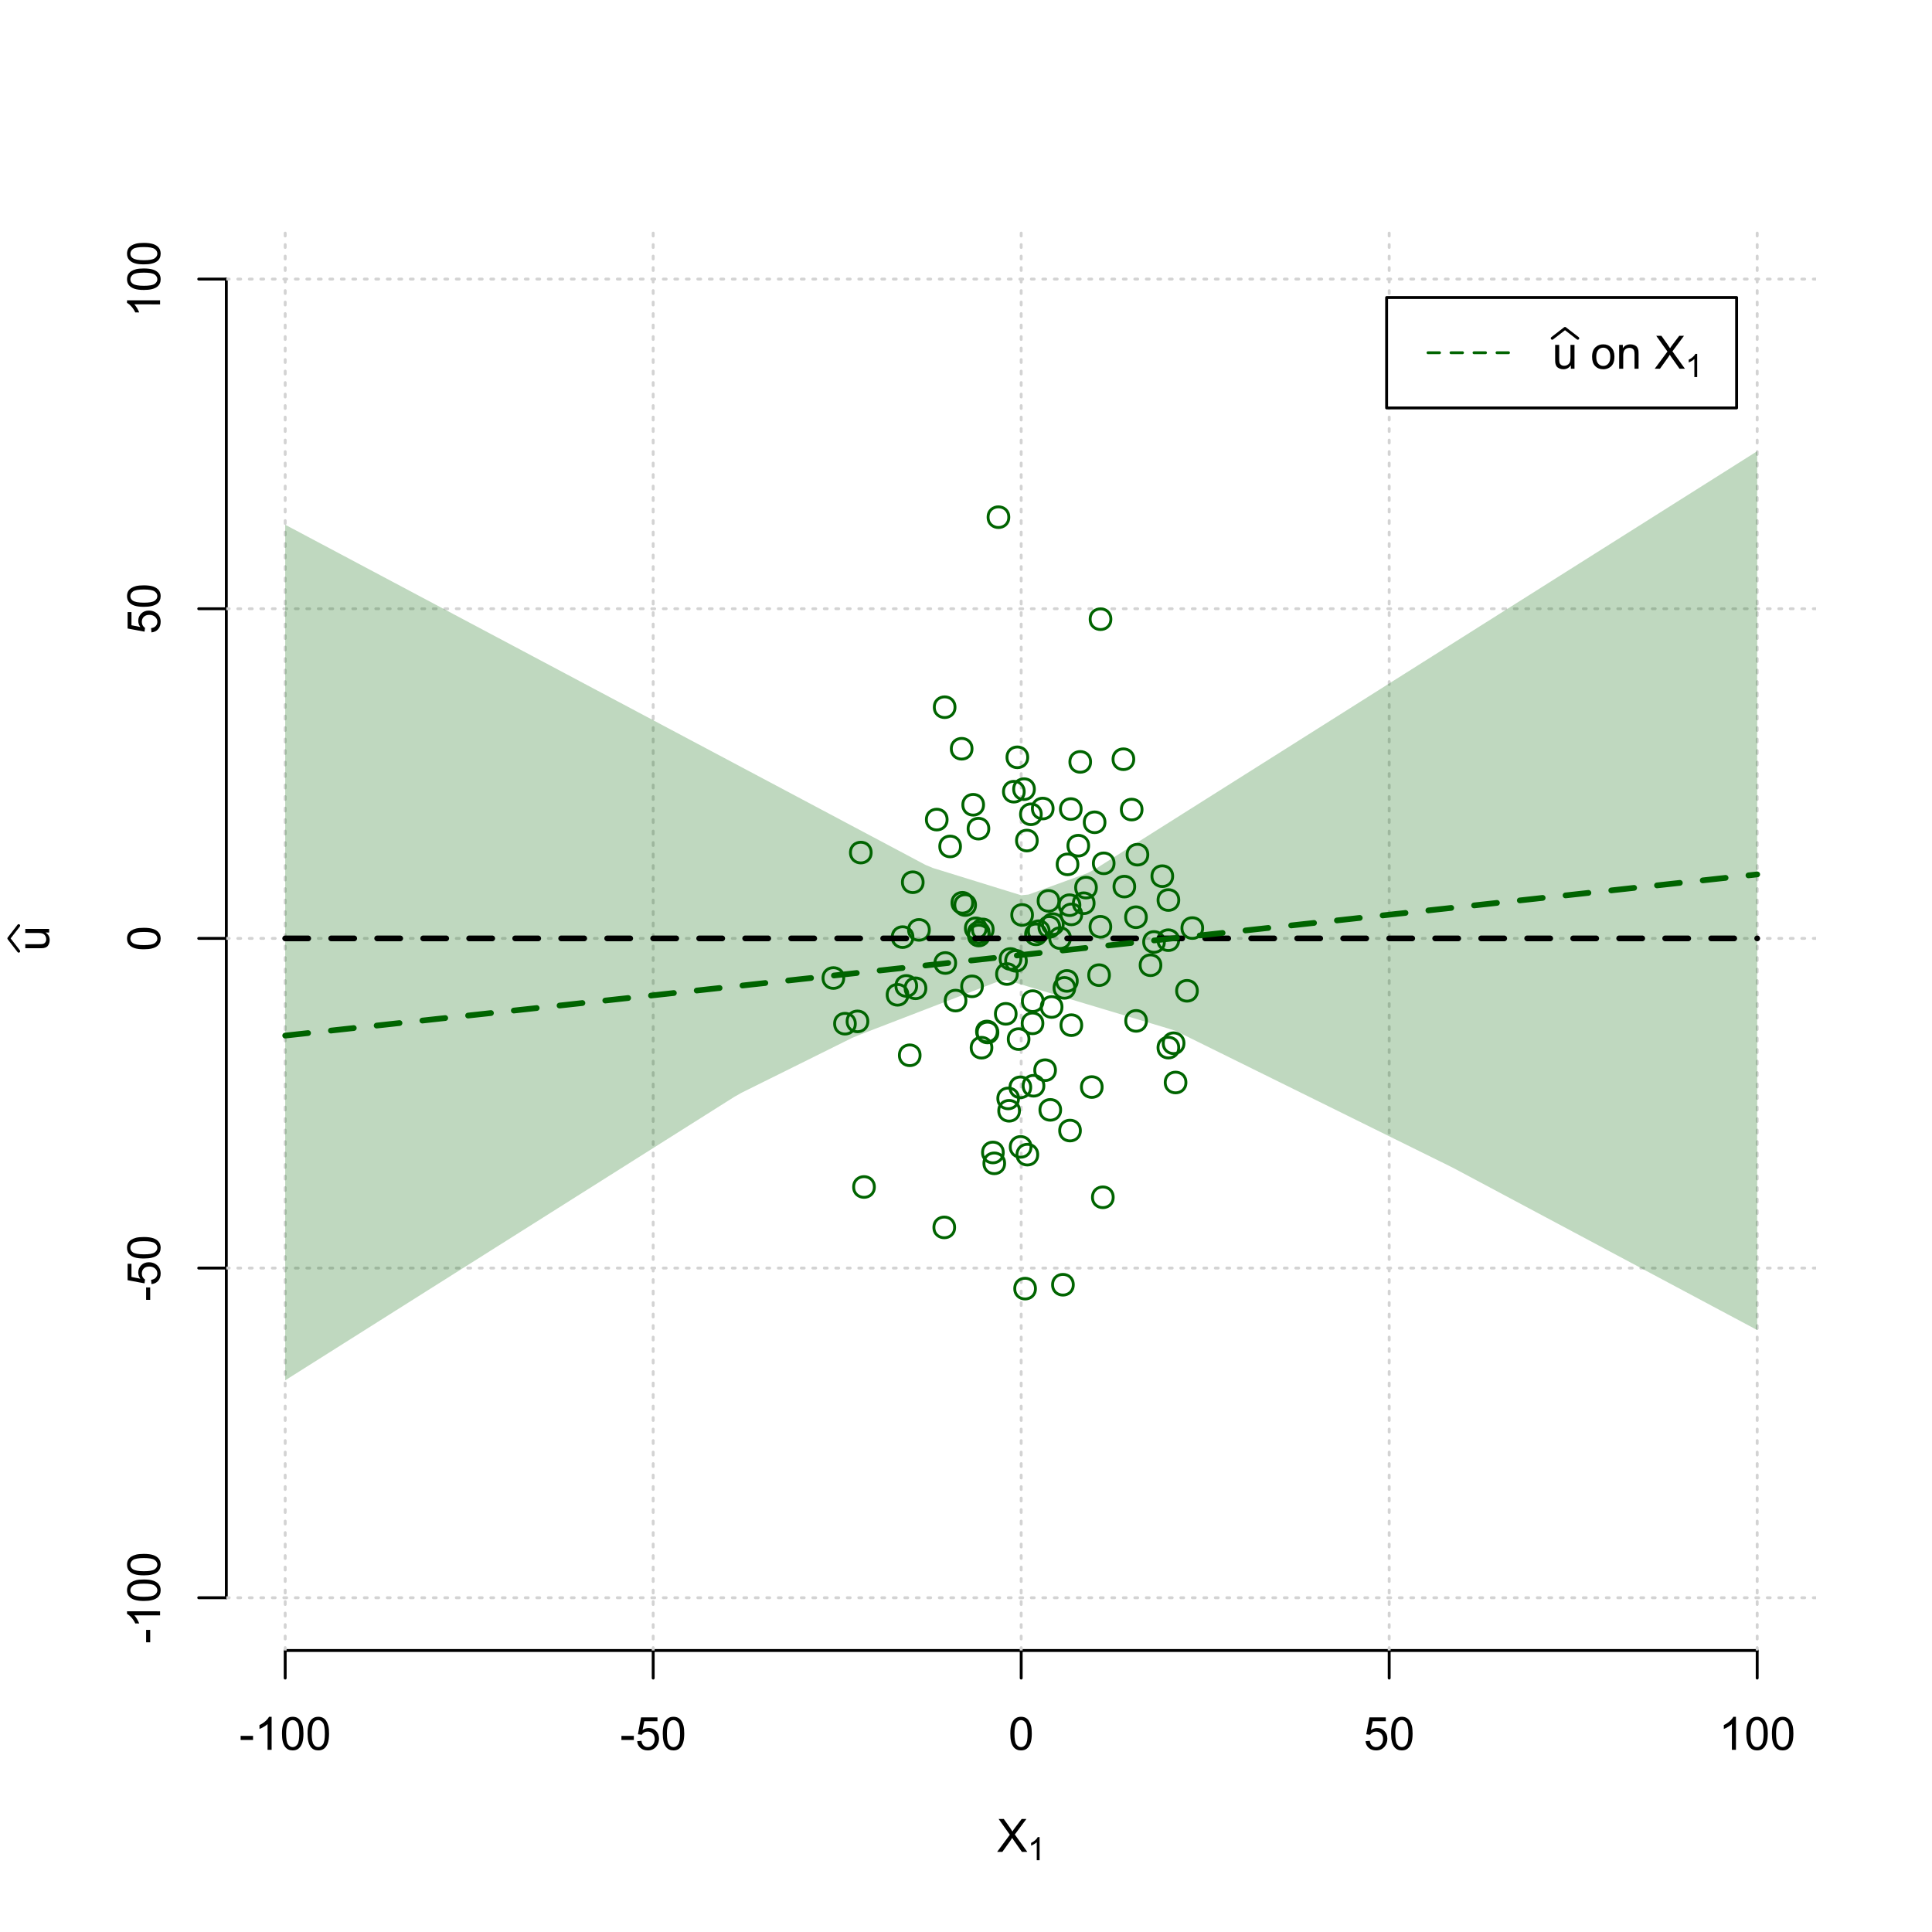<?xml version="1.0" encoding="UTF-8"?>
<svg xmlns="http://www.w3.org/2000/svg" xmlns:xlink="http://www.w3.org/1999/xlink" width="504pt" height="504pt" viewBox="0 0 504 504" version="1.1">
<defs>
<g>
<symbol overflow="visible" id="glyph0-0">
<path style="stroke:none;" d="M 1.5 0 L 1.5 -7.5 L 7.5 -7.5 L 7.5 0 Z M 1.688 -0.188 L 7.312 -0.188 L 7.312 -7.312 L 1.688 -7.312 Z M 1.688 -0.188 "/>
</symbol>
<symbol overflow="visible" id="glyph0-1">
<path style="stroke:none;" d="M 0.055 0 L 3.375 -4.477 L 0.445 -8.59 L 1.797 -8.59 L 3.359 -6.387 C 3.68 -5.93 3.91 -5.578 4.047 -5.332 C 4.238 -5.645 4.465 -5.969 4.727 -6.312 L 6.457 -8.59 L 7.695 -8.59 L 4.676 -4.539 L 7.93 0 L 6.523 0 L 4.359 -3.062 C 4.238 -3.238 4.113 -3.43 3.984 -3.641 C 3.789 -3.324 3.652 -3.109 3.574 -2.992 L 1.418 0 Z M 0.055 0 "/>
</symbol>
<symbol overflow="visible" id="glyph0-2">
<path style="stroke:none;" d="M 0.383 -2.578 L 0.383 -3.641 L 3.621 -3.641 L 3.621 -2.578 Z M 0.383 -2.578 "/>
</symbol>
<symbol overflow="visible" id="glyph0-3">
<path style="stroke:none;" d="M 4.469 0 L 3.414 0 L 3.414 -6.719 C 3.16 -6.477 2.828 -6.234 2.414 -5.996 C 2 -5.75 1.629 -5.57 1.305 -5.449 L 1.305 -6.469 C 1.895 -6.742 2.41 -7.078 2.852 -7.477 C 3.293 -7.871 3.605 -8.254 3.789 -8.625 L 4.469 -8.625 Z M 4.469 0 "/>
</symbol>
<symbol overflow="visible" id="glyph0-4">
<path style="stroke:none;" d="M 0.5 -4.234 C 0.496 -5.246 0.602 -6.062 0.812 -6.688 C 1.02 -7.305 1.328 -7.785 1.742 -8.121 C 2.148 -8.457 2.668 -8.625 3.297 -8.625 C 3.758 -8.625 4.164 -8.531 4.512 -8.348 C 4.855 -8.16 5.141 -7.891 5.371 -7.543 C 5.594 -7.191 5.773 -6.766 5.906 -6.266 C 6.035 -5.762 6.098 -5.086 6.102 -4.234 C 6.098 -3.227 5.996 -2.414 5.789 -1.797 C 5.578 -1.176 5.266 -0.695 4.859 -0.359 C 4.445 -0.02 3.926 0.145 3.297 0.148 C 2.465 0.145 1.816 -0.148 1.348 -0.742 C 0.781 -1.457 0.496 -2.621 0.5 -4.234 Z M 1.582 -4.234 C 1.582 -2.824 1.746 -1.887 2.074 -1.418 C 2.402 -0.949 2.809 -0.715 3.297 -0.719 C 3.777 -0.715 4.184 -0.949 4.52 -1.422 C 4.848 -1.887 5.016 -2.824 5.016 -4.234 C 5.016 -5.648 4.848 -6.59 4.52 -7.055 C 4.184 -7.516 3.773 -7.746 3.289 -7.75 C 2.801 -7.746 2.414 -7.543 2.125 -7.137 C 1.762 -6.613 1.582 -5.645 1.582 -4.234 Z M 1.582 -4.234 "/>
</symbol>
<symbol overflow="visible" id="glyph0-5">
<path style="stroke:none;" d="M 0.5 -2.25 L 1.605 -2.344 C 1.684 -1.805 1.871 -1.398 2.176 -1.125 C 2.473 -0.852 2.836 -0.715 3.258 -0.719 C 3.766 -0.715 4.195 -0.906 4.547 -1.293 C 4.898 -1.672 5.074 -2.18 5.074 -2.82 C 5.074 -3.414 4.902 -3.891 4.566 -4.242 C 4.227 -4.59 3.785 -4.762 3.242 -4.766 C 2.898 -4.762 2.594 -4.684 2.32 -4.531 C 2.047 -4.375 1.832 -4.176 1.676 -3.93 L 0.688 -4.062 L 1.516 -8.473 L 5.789 -8.473 L 5.789 -7.465 L 2.359 -7.465 L 1.898 -5.156 C 2.414 -5.516 2.953 -5.695 3.523 -5.695 C 4.27 -5.695 4.902 -5.434 5.422 -4.914 C 5.934 -4.395 6.191 -3.727 6.195 -2.914 C 6.191 -2.133 5.965 -1.461 5.516 -0.898 C 4.961 -0.199 4.211 0.145 3.258 0.148 C 2.477 0.145 1.836 -0.07 1.344 -0.508 C 0.844 -0.941 0.562 -1.523 0.5 -2.25 Z M 0.5 -2.25 "/>
</symbol>
<symbol overflow="visible" id="glyph0-6">
<path style="stroke:none;" d="M 4.867 0 L 4.867 -0.914 C 4.379 -0.211 3.723 0.141 2.895 0.141 C 2.527 0.141 2.184 0.07 1.867 -0.07 C 1.547 -0.211 1.309 -0.387 1.156 -0.602 C 1 -0.812 0.895 -1.074 0.832 -1.383 C 0.785 -1.59 0.762 -1.918 0.766 -2.367 L 0.766 -6.223 L 1.82 -6.223 L 1.82 -2.773 C 1.816 -2.219 1.84 -1.848 1.887 -1.656 C 1.949 -1.379 2.09 -1.16 2.309 -1.004 C 2.523 -0.84 2.789 -0.762 3.105 -0.766 C 3.418 -0.762 3.715 -0.844 3.996 -1.008 C 4.273 -1.172 4.469 -1.391 4.586 -1.672 C 4.699 -1.949 4.758 -2.355 4.758 -2.891 L 4.758 -6.223 L 5.812 -6.223 L 5.812 0 Z M 4.867 0 "/>
</symbol>
<symbol overflow="visible" id="glyph0-7">
<path style="stroke:none;" d=""/>
</symbol>
<symbol overflow="visible" id="glyph0-8">
<path style="stroke:none;" d="M 0.398 -3.109 C 0.398 -4.262 0.719 -5.117 1.359 -5.672 C 1.895 -6.133 2.547 -6.363 3.316 -6.363 C 4.172 -6.363 4.871 -6.082 5.414 -5.52 C 5.953 -4.957 6.223 -4.184 6.227 -3.199 C 6.223 -2.398 6.102 -1.766 5.867 -1.309 C 5.625 -0.848 5.277 -0.492 4.82 -0.238 C 4.359 0.016 3.859 0.141 3.316 0.141 C 2.441 0.141 1.734 -0.137 1.203 -0.695 C 0.664 -1.254 0.398 -2.059 0.398 -3.109 Z M 1.484 -3.109 C 1.48 -2.309 1.656 -1.711 2.004 -1.32 C 2.348 -0.922 2.785 -0.727 3.316 -0.727 C 3.84 -0.727 4.273 -0.926 4.621 -1.324 C 4.969 -1.723 5.145 -2.328 5.145 -3.148 C 5.145 -3.914 4.969 -4.496 4.617 -4.895 C 4.266 -5.289 3.832 -5.488 3.316 -5.492 C 2.785 -5.488 2.348 -5.293 2.004 -4.898 C 1.656 -4.5 1.48 -3.902 1.484 -3.109 Z M 1.484 -3.109 "/>
</symbol>
<symbol overflow="visible" id="glyph0-9">
<path style="stroke:none;" d="M 0.789 0 L 0.789 -6.223 L 1.742 -6.223 L 1.742 -5.336 C 2.195 -6.02 2.855 -6.363 3.719 -6.363 C 4.09 -6.363 4.434 -6.293 4.754 -6.16 C 5.066 -6.023 5.305 -5.848 5.461 -5.633 C 5.617 -5.41 5.727 -5.152 5.789 -4.852 C 5.828 -4.656 5.848 -4.312 5.848 -3.828 L 5.848 0 L 4.793 0 L 4.793 -3.785 C 4.793 -4.215 4.75 -4.535 4.668 -4.75 C 4.586 -4.961 4.441 -5.129 4.234 -5.258 C 4.023 -5.383 3.777 -5.449 3.5 -5.449 C 3.047 -5.449 2.66 -5.305 2.332 -5.02 C 2.004 -4.734 1.84 -4.195 1.844 -3.398 L 1.844 0 Z M 0.789 0 "/>
</symbol>
<symbol overflow="visible" id="glyph1-0">
<path style="stroke:none;" d="M 1.051 0 L 1.051 -5.25 L 5.25 -5.25 L 5.25 0 Z M 1.18 -0.133 L 5.117 -0.133 L 5.117 -5.117 L 1.18 -5.117 Z M 1.18 -0.133 "/>
</symbol>
<symbol overflow="visible" id="glyph1-1">
<path style="stroke:none;" d="M 3.129 0 L 2.391 0 L 2.391 -4.703 C 2.211 -4.531 1.977 -4.363 1.691 -4.195 C 1.398 -4.023 1.141 -3.895 0.914 -3.812 L 0.914 -4.527 C 1.328 -4.719 1.688 -4.953 1.996 -5.234 C 2.305 -5.508 2.523 -5.777 2.652 -6.039 L 3.129 -6.039 Z M 3.129 0 "/>
</symbol>
<symbol overflow="visible" id="glyph2-0">
<path style="stroke:none;" d="M 0 -1.5 L -7.5 -1.5 L -7.5 -7.5 L 0 -7.5 Z M -0.188 -1.688 L -0.188 -7.312 L -7.312 -7.312 L -7.312 -1.688 Z M -0.188 -1.688 "/>
</symbol>
<symbol overflow="visible" id="glyph2-1">
<path style="stroke:none;" d="M 0 -4.867 L -0.914 -4.867 C -0.211 -4.379 0.141 -3.723 0.141 -2.895 C 0.141 -2.527 0.07 -2.184 -0.07 -1.867 C -0.211 -1.547 -0.387 -1.309 -0.598 -1.156 C -0.809 -1 -1.07 -0.895 -1.383 -0.832 C -1.59 -0.789 -1.918 -0.766 -2.367 -0.77 L -6.223 -0.77 L -6.223 -1.824 L -2.773 -1.824 C -2.219 -1.82 -1.848 -1.844 -1.656 -1.887 C -1.379 -1.949 -1.16 -2.09 -1.004 -2.309 C -0.84 -2.523 -0.762 -2.789 -0.766 -3.105 C -0.762 -3.418 -0.844 -3.715 -1.008 -3.996 C -1.172 -4.273 -1.391 -4.469 -1.672 -4.586 C -1.945 -4.699 -2.352 -4.758 -2.887 -4.758 L -6.223 -4.758 L -6.223 -5.812 L 0 -5.812 Z M 0 -4.867 "/>
</symbol>
<symbol overflow="visible" id="glyph2-2">
<path style="stroke:none;" d="M -2.578 -0.383 L -3.641 -0.383 L -3.641 -3.621 L -2.578 -3.621 Z M -2.578 -0.383 "/>
</symbol>
<symbol overflow="visible" id="glyph2-3">
<path style="stroke:none;" d="M 0 -4.469 L 0 -3.414 L -6.719 -3.418 C -6.477 -3.16 -6.234 -2.828 -5.996 -2.418 C -5.75 -2.004 -5.57 -1.633 -5.449 -1.309 L -6.469 -1.309 C -6.742 -1.895 -7.078 -2.41 -7.477 -2.852 C -7.871 -3.293 -8.254 -3.605 -8.625 -3.793 L -8.625 -4.473 Z M 0 -4.469 "/>
</symbol>
<symbol overflow="visible" id="glyph2-4">
<path style="stroke:none;" d="M -4.234 -0.5 C -5.246 -0.496 -6.062 -0.602 -6.688 -0.812 C -7.305 -1.02 -7.785 -1.328 -8.121 -1.742 C -8.457 -2.152 -8.625 -2.672 -8.625 -3.301 C -8.625 -3.758 -8.531 -4.164 -8.348 -4.512 C -8.16 -4.859 -7.891 -5.145 -7.543 -5.371 C -7.191 -5.594 -6.766 -5.773 -6.266 -5.906 C -5.762 -6.035 -5.086 -6.098 -4.234 -6.102 C -3.223 -6.098 -2.41 -5.996 -1.793 -5.789 C -1.176 -5.578 -0.695 -5.266 -0.359 -4.859 C -0.02 -4.445 0.145 -3.926 0.148 -3.297 C 0.145 -2.465 -0.148 -1.816 -0.742 -1.348 C -1.457 -0.781 -2.621 -0.496 -4.234 -0.5 Z M -4.234 -1.582 C -2.824 -1.582 -1.887 -1.746 -1.418 -2.074 C -0.949 -2.402 -0.715 -2.809 -0.719 -3.297 C -0.715 -3.777 -0.949 -4.184 -1.422 -4.52 C -1.887 -4.848 -2.824 -5.016 -4.234 -5.016 C -5.648 -5.016 -6.59 -4.848 -7.055 -4.52 C -7.516 -4.188 -7.746 -3.777 -7.75 -3.289 C -7.746 -2.801 -7.543 -2.414 -7.137 -2.129 C -6.613 -1.762 -5.645 -1.582 -4.234 -1.582 Z M -4.234 -1.582 "/>
</symbol>
<symbol overflow="visible" id="glyph2-5">
<path style="stroke:none;" d="M -2.25 -0.5 L -2.344 -1.605 C -1.805 -1.684 -1.398 -1.871 -1.125 -2.176 C -0.852 -2.473 -0.715 -2.836 -0.719 -3.258 C -0.715 -3.766 -0.906 -4.195 -1.293 -4.547 C -1.672 -4.898 -2.18 -5.074 -2.816 -5.074 C -3.414 -5.074 -3.891 -4.902 -4.242 -4.566 C -4.59 -4.227 -4.762 -3.785 -4.766 -3.242 C -4.762 -2.898 -4.684 -2.594 -4.531 -2.32 C -4.375 -2.047 -4.176 -1.832 -3.93 -1.676 L -4.062 -0.688 L -8.473 -1.52 L -8.473 -5.789 L -7.465 -5.789 L -7.465 -2.363 L -5.156 -1.898 C -5.516 -2.414 -5.695 -2.953 -5.695 -3.523 C -5.695 -4.27 -5.434 -4.902 -4.914 -5.422 C -4.395 -5.934 -3.727 -6.191 -2.91 -6.195 C -2.133 -6.191 -1.461 -5.965 -0.895 -5.516 C -0.199 -4.961 0.145 -4.211 0.148 -3.258 C 0.145 -2.477 -0.07 -1.836 -0.508 -1.344 C -0.941 -0.848 -1.523 -0.566 -2.25 -0.5 Z M -2.25 -0.5 "/>
</symbol>
</g>
<clipPath id="clip1">
  <path d="M 74 59.039 L 75 59.039 L 75 430.559 L 74 430.559 Z M 74 59.039 "/>
</clipPath>
<clipPath id="clip2">
  <path d="M 170 59.039 L 171 59.039 L 171 430.559 L 170 430.559 Z M 170 59.039 "/>
</clipPath>
<clipPath id="clip3">
  <path d="M 266 59.039 L 267 59.039 L 267 430.559 L 266 430.559 Z M 266 59.039 "/>
</clipPath>
<clipPath id="clip4">
  <path d="M 362 59.039 L 363 59.039 L 363 430.559 L 362 430.559 Z M 362 59.039 "/>
</clipPath>
<clipPath id="clip5">
  <path d="M 458 59.039 L 459 59.039 L 459 430.559 L 458 430.559 Z M 458 59.039 "/>
</clipPath>
<clipPath id="clip6">
  <path d="M 59.039 416 L 473.758 416 L 473.758 418 L 59.039 418 Z M 59.039 416 "/>
</clipPath>
<clipPath id="clip7">
  <path d="M 59.039 330 L 473.758 330 L 473.758 332 L 59.039 332 Z M 59.039 330 "/>
</clipPath>
<clipPath id="clip8">
  <path d="M 59.039 244 L 473.758 244 L 473.758 246 L 59.039 246 Z M 59.039 244 "/>
</clipPath>
<clipPath id="clip9">
  <path d="M 59.039 158 L 473.758 158 L 473.758 160 L 59.039 160 Z M 59.039 158 "/>
</clipPath>
<clipPath id="clip10">
  <path d="M 59.039 72 L 473.758 72 L 473.758 74 L 59.039 74 Z M 59.039 72 "/>
</clipPath>
</defs>
<g id="surface3546">
<rect x="0" y="0" width="504" height="504" style="fill:rgb(100%,100%,100%);fill-opacity:1;stroke:none;"/>
<g style="fill:rgb(0%,0%,0%);fill-opacity:1;">
  <use xlink:href="#glyph0-1" x="260.062" y="483.102"/>
</g>
<g style="fill:rgb(0%,0%,0%);fill-opacity:1;">
  <use xlink:href="#glyph1-1" x="268.066" y="485.281"/>
</g>
<g style="fill:rgb(0%,0%,0%);fill-opacity:1;">
  <use xlink:href="#glyph2-1" x="12.82" y="248.137"/>
</g>
<path style="fill:none;stroke-width:0.75;stroke-linecap:round;stroke-linejoin:round;stroke:rgb(0%,0%,0%);stroke-opacity:1;stroke-miterlimit:10;" d="M 4.879 248.137 L 2.301 244.801 L 4.879 241.465 "/>
<path style="fill:none;stroke-width:0.75;stroke-linecap:round;stroke-linejoin:round;stroke:rgb(0%,0%,0%);stroke-opacity:1;stroke-miterlimit:10;" d="M 74.398 430.559 L 458.398 430.559 "/>
<path style="fill:none;stroke-width:0.75;stroke-linecap:round;stroke-linejoin:round;stroke:rgb(0%,0%,0%);stroke-opacity:1;stroke-miterlimit:10;" d="M 74.398 430.559 L 74.398 437.762 "/>
<path style="fill:none;stroke-width:0.75;stroke-linecap:round;stroke-linejoin:round;stroke:rgb(0%,0%,0%);stroke-opacity:1;stroke-miterlimit:10;" d="M 170.398 430.559 L 170.398 437.762 "/>
<path style="fill:none;stroke-width:0.75;stroke-linecap:round;stroke-linejoin:round;stroke:rgb(0%,0%,0%);stroke-opacity:1;stroke-miterlimit:10;" d="M 266.398 430.559 L 266.398 437.762 "/>
<path style="fill:none;stroke-width:0.75;stroke-linecap:round;stroke-linejoin:round;stroke:rgb(0%,0%,0%);stroke-opacity:1;stroke-miterlimit:10;" d="M 362.398 430.559 L 362.398 437.762 "/>
<path style="fill:none;stroke-width:0.75;stroke-linecap:round;stroke-linejoin:round;stroke:rgb(0%,0%,0%);stroke-opacity:1;stroke-miterlimit:10;" d="M 458.398 430.559 L 458.398 437.762 "/>
<g style="fill:rgb(0%,0%,0%);fill-opacity:1;">
  <use xlink:href="#glyph0-2" x="62.391" y="456.48"/>
  <use xlink:href="#glyph0-3" x="66.387" y="456.48"/>
  <use xlink:href="#glyph0-4" x="73.061" y="456.48"/>
  <use xlink:href="#glyph0-4" x="79.734" y="456.48"/>
</g>
<g style="fill:rgb(0%,0%,0%);fill-opacity:1;">
  <use xlink:href="#glyph0-2" x="161.727" y="456.48"/>
  <use xlink:href="#glyph0-5" x="165.723" y="456.48"/>
  <use xlink:href="#glyph0-4" x="172.396" y="456.48"/>
</g>
<g style="fill:rgb(0%,0%,0%);fill-opacity:1;">
  <use xlink:href="#glyph0-4" x="263.062" y="456.48"/>
</g>
<g style="fill:rgb(0%,0%,0%);fill-opacity:1;">
  <use xlink:href="#glyph0-5" x="355.727" y="456.48"/>
  <use xlink:href="#glyph0-4" x="362.4" y="456.48"/>
</g>
<g style="fill:rgb(0%,0%,0%);fill-opacity:1;">
  <use xlink:href="#glyph0-3" x="448.387" y="456.48"/>
  <use xlink:href="#glyph0-4" x="455.061" y="456.48"/>
  <use xlink:href="#glyph0-4" x="461.734" y="456.48"/>
</g>
<path style="fill:none;stroke-width:0.75;stroke-linecap:round;stroke-linejoin:round;stroke:rgb(0%,0%,0%);stroke-opacity:1;stroke-miterlimit:10;" d="M 59.039 416.801 L 59.039 72.801 "/>
<path style="fill:none;stroke-width:0.75;stroke-linecap:round;stroke-linejoin:round;stroke:rgb(0%,0%,0%);stroke-opacity:1;stroke-miterlimit:10;" d="M 59.039 416.801 L 51.84 416.801 "/>
<path style="fill:none;stroke-width:0.75;stroke-linecap:round;stroke-linejoin:round;stroke:rgb(0%,0%,0%);stroke-opacity:1;stroke-miterlimit:10;" d="M 59.039 330.801 L 51.84 330.801 "/>
<path style="fill:none;stroke-width:0.75;stroke-linecap:round;stroke-linejoin:round;stroke:rgb(0%,0%,0%);stroke-opacity:1;stroke-miterlimit:10;" d="M 59.039 244.801 L 51.84 244.801 "/>
<path style="fill:none;stroke-width:0.75;stroke-linecap:round;stroke-linejoin:round;stroke:rgb(0%,0%,0%);stroke-opacity:1;stroke-miterlimit:10;" d="M 59.039 158.801 L 51.84 158.801 "/>
<path style="fill:none;stroke-width:0.75;stroke-linecap:round;stroke-linejoin:round;stroke:rgb(0%,0%,0%);stroke-opacity:1;stroke-miterlimit:10;" d="M 59.039 72.801 L 51.84 72.801 "/>
<g style="fill:rgb(0%,0%,0%);fill-opacity:1;">
  <use xlink:href="#glyph2-2" x="41.762" y="428.809"/>
  <use xlink:href="#glyph2-3" x="41.762" y="424.812"/>
  <use xlink:href="#glyph2-4" x="41.762" y="418.139"/>
  <use xlink:href="#glyph2-4" x="41.762" y="411.465"/>
</g>
<g style="fill:rgb(0%,0%,0%);fill-opacity:1;">
  <use xlink:href="#glyph2-2" x="41.762" y="339.473"/>
  <use xlink:href="#glyph2-5" x="41.762" y="335.477"/>
  <use xlink:href="#glyph2-4" x="41.762" y="328.803"/>
</g>
<g style="fill:rgb(0%,0%,0%);fill-opacity:1;">
  <use xlink:href="#glyph2-4" x="41.762" y="248.137"/>
</g>
<g style="fill:rgb(0%,0%,0%);fill-opacity:1;">
  <use xlink:href="#glyph2-5" x="41.762" y="165.473"/>
  <use xlink:href="#glyph2-4" x="41.762" y="158.799"/>
</g>
<g style="fill:rgb(0%,0%,0%);fill-opacity:1;">
  <use xlink:href="#glyph2-3" x="41.762" y="82.812"/>
  <use xlink:href="#glyph2-4" x="41.762" y="76.139"/>
  <use xlink:href="#glyph2-4" x="41.762" y="69.465"/>
</g>
<g clip-path="url(#clip1)" clip-rule="nonzero">
<path style="fill:none;stroke-width:0.75;stroke-linecap:round;stroke-linejoin:round;stroke:rgb(82.745%,82.745%,82.745%);stroke-opacity:1;stroke-dasharray:0.75,2.25;stroke-miterlimit:10;" d="M 74.398 430.559 L 74.398 59.039 "/>
</g>
<g clip-path="url(#clip2)" clip-rule="nonzero">
<path style="fill:none;stroke-width:0.75;stroke-linecap:round;stroke-linejoin:round;stroke:rgb(82.745%,82.745%,82.745%);stroke-opacity:1;stroke-dasharray:0.75,2.25;stroke-miterlimit:10;" d="M 170.398 430.559 L 170.398 59.039 "/>
</g>
<g clip-path="url(#clip3)" clip-rule="nonzero">
<path style="fill:none;stroke-width:0.75;stroke-linecap:round;stroke-linejoin:round;stroke:rgb(82.745%,82.745%,82.745%);stroke-opacity:1;stroke-dasharray:0.75,2.25;stroke-miterlimit:10;" d="M 266.398 430.559 L 266.398 59.039 "/>
</g>
<g clip-path="url(#clip4)" clip-rule="nonzero">
<path style="fill:none;stroke-width:0.75;stroke-linecap:round;stroke-linejoin:round;stroke:rgb(82.745%,82.745%,82.745%);stroke-opacity:1;stroke-dasharray:0.75,2.25;stroke-miterlimit:10;" d="M 362.398 430.559 L 362.398 59.039 "/>
</g>
<g clip-path="url(#clip5)" clip-rule="nonzero">
<path style="fill:none;stroke-width:0.75;stroke-linecap:round;stroke-linejoin:round;stroke:rgb(82.745%,82.745%,82.745%);stroke-opacity:1;stroke-dasharray:0.75,2.25;stroke-miterlimit:10;" d="M 458.398 430.559 L 458.398 59.039 "/>
</g>
<g clip-path="url(#clip6)" clip-rule="nonzero">
<path style="fill:none;stroke-width:0.75;stroke-linecap:round;stroke-linejoin:round;stroke:rgb(82.745%,82.745%,82.745%);stroke-opacity:1;stroke-dasharray:0.75,2.25;stroke-miterlimit:10;" d="M 59.039 416.801 L 473.762 416.801 "/>
</g>
<g clip-path="url(#clip7)" clip-rule="nonzero">
<path style="fill:none;stroke-width:0.75;stroke-linecap:round;stroke-linejoin:round;stroke:rgb(82.745%,82.745%,82.745%);stroke-opacity:1;stroke-dasharray:0.75,2.25;stroke-miterlimit:10;" d="M 59.039 330.801 L 473.762 330.801 "/>
</g>
<g clip-path="url(#clip8)" clip-rule="nonzero">
<path style="fill:none;stroke-width:0.75;stroke-linecap:round;stroke-linejoin:round;stroke:rgb(82.745%,82.745%,82.745%);stroke-opacity:1;stroke-dasharray:0.75,2.25;stroke-miterlimit:10;" d="M 59.039 244.801 L 473.762 244.801 "/>
</g>
<g clip-path="url(#clip9)" clip-rule="nonzero">
<path style="fill:none;stroke-width:0.75;stroke-linecap:round;stroke-linejoin:round;stroke:rgb(82.745%,82.745%,82.745%);stroke-opacity:1;stroke-dasharray:0.75,2.25;stroke-miterlimit:10;" d="M 59.039 158.801 L 473.762 158.801 "/>
</g>
<g clip-path="url(#clip10)" clip-rule="nonzero">
<path style="fill:none;stroke-width:0.75;stroke-linecap:round;stroke-linejoin:round;stroke:rgb(82.745%,82.745%,82.745%);stroke-opacity:1;stroke-dasharray:0.75,2.25;stroke-miterlimit:10;" d="M 59.039 72.801 L 473.762 72.801 "/>
</g>
<path style=" stroke:none;fill-rule:nonzero;fill:rgb(0%,39.216%,0%);fill-opacity:0.251;" d="M 74.398 72.801 L 74.398 136.883 L 76.32 137.902 L 78.238 138.922 L 80.16 139.945 L 82.078 140.965 L 85.922 143.004 L 87.84 144.023 L 89.762 145.043 L 91.68 146.062 L 93.602 147.086 L 95.52 148.105 L 97.441 149.125 L 99.359 150.145 L 101.281 151.164 L 103.199 152.184 L 105.121 153.203 L 107.039 154.223 L 108.961 155.246 L 110.879 156.266 L 112.801 157.285 L 114.719 158.305 L 116.641 159.324 L 118.559 160.344 L 120.48 161.363 L 122.398 162.387 L 124.32 163.406 L 126.238 164.426 L 128.16 165.445 L 130.078 166.465 L 133.922 168.504 L 135.84 169.523 L 137.762 170.547 L 139.68 171.566 L 141.602 172.586 L 143.52 173.605 L 145.441 174.625 L 147.359 175.645 L 149.281 176.664 L 151.199 177.688 L 153.121 178.707 L 155.039 179.727 L 156.961 180.746 L 158.879 181.766 L 160.801 182.785 L 162.719 183.805 L 164.641 184.828 L 166.559 185.848 L 168.48 186.867 L 170.398 187.887 L 172.32 188.906 L 174.238 189.926 L 176.16 190.945 L 178.078 191.965 L 180 192.988 L 181.922 194.008 L 183.84 195.027 L 185.762 196.047 L 187.68 197.066 L 189.602 198.086 L 191.52 199.105 L 193.441 200.129 L 195.359 201.148 L 197.281 202.168 L 199.199 203.188 L 201.121 204.207 L 203.039 205.227 L 204.961 206.246 L 206.879 207.266 L 208.801 208.289 L 210.719 209.309 L 212.641 210.328 L 214.559 211.348 L 216.48 212.367 L 218.398 213.387 L 220.32 214.406 L 222.238 215.43 L 224.16 216.449 L 226.078 217.469 L 229.922 219.508 L 231.84 220.527 L 233.762 221.547 L 235.68 222.566 L 237.602 223.59 L 239.52 224.609 L 241.441 225.629 L 243.359 226.426 L 245.281 227.02 L 247.199 227.613 L 249.121 228.207 L 251.039 228.801 L 252.961 229.395 L 254.879 229.988 L 256.801 230.582 L 258.719 231.176 L 260.641 231.77 L 262.559 232.363 L 264.48 232.957 L 266.398 233.551 L 268.32 233.363 L 270.238 232.664 L 272.16 231.965 L 274.078 231.266 L 277.922 229.867 L 279.84 229.168 L 281.762 228.473 L 283.68 227.773 L 285.602 226.773 L 287.52 225.562 L 289.441 224.352 L 291.359 223.141 L 293.281 221.926 L 295.199 220.715 L 297.121 219.504 L 299.039 218.293 L 300.961 217.078 L 302.879 215.867 L 304.801 214.656 L 306.719 213.445 L 308.641 212.23 L 310.559 211.02 L 312.48 209.809 L 314.398 208.598 L 316.32 207.383 L 318.238 206.172 L 320.16 204.961 L 322.078 203.75 L 324 202.535 L 325.922 201.324 L 327.84 200.113 L 329.762 198.902 L 331.68 197.688 L 333.602 196.477 L 335.52 195.266 L 337.441 194.055 L 339.359 192.84 L 341.281 191.629 L 343.199 190.418 L 345.121 189.207 L 347.039 187.992 L 348.961 186.781 L 350.879 185.57 L 352.801 184.359 L 354.719 183.145 L 356.641 181.934 L 358.559 180.723 L 360.48 179.512 L 362.398 178.297 L 364.32 177.086 L 366.238 175.875 L 368.16 174.664 L 370.078 173.449 L 373.922 171.027 L 375.84 169.816 L 377.762 168.602 L 379.68 167.391 L 381.602 166.18 L 383.52 164.969 L 385.441 163.754 L 387.359 162.543 L 389.281 161.332 L 391.199 160.117 L 393.121 158.906 L 395.039 157.695 L 396.961 156.484 L 398.879 155.27 L 400.801 154.059 L 402.719 152.848 L 404.641 151.637 L 406.559 150.422 L 408.48 149.211 L 410.398 148 L 412.32 146.789 L 414.238 145.574 L 416.16 144.363 L 418.078 143.152 L 420 141.941 L 421.922 140.727 L 423.84 139.516 L 425.762 138.305 L 427.68 137.094 L 429.602 135.879 L 431.52 134.668 L 433.441 133.457 L 435.359 132.246 L 437.281 131.031 L 439.199 129.82 L 441.121 128.609 L 443.039 127.398 L 444.961 126.184 L 446.879 124.973 L 448.801 123.762 L 450.719 122.551 L 452.641 121.336 L 454.559 120.125 L 456.48 118.914 L 458.398 117.703 L 458.398 72.801 L 458.398 416.801 L 458.398 346.973 L 456.48 345.949 L 454.559 344.922 L 452.641 343.898 L 450.719 342.875 L 448.801 341.852 L 446.879 340.828 L 444.961 339.801 L 443.039 338.777 L 441.121 337.754 L 439.199 336.73 L 437.281 335.707 L 435.359 334.68 L 433.441 333.656 L 431.52 332.633 L 429.602 331.609 L 427.68 330.582 L 425.762 329.559 L 423.84 328.535 L 421.922 327.512 L 420 326.488 L 418.078 325.461 L 416.16 324.438 L 414.238 323.414 L 412.32 322.391 L 410.398 321.367 L 408.48 320.34 L 406.559 319.316 L 404.641 318.293 L 402.719 317.27 L 400.801 316.246 L 398.879 315.219 L 396.961 314.195 L 395.039 313.172 L 393.121 312.148 L 391.199 311.125 L 389.281 310.098 L 387.359 309.074 L 385.441 308.051 L 383.52 307.027 L 381.602 306.004 L 379.68 304.977 L 377.762 304 L 375.84 303.055 L 373.922 302.105 L 372 301.156 L 370.078 300.211 L 368.16 299.262 L 366.238 298.312 L 364.32 297.367 L 362.398 296.418 L 360.48 295.473 L 358.559 294.523 L 356.641 293.574 L 354.719 292.629 L 352.801 291.68 L 350.879 290.73 L 348.961 289.785 L 347.039 288.836 L 345.121 287.887 L 343.199 286.941 L 341.281 285.992 L 339.359 285.043 L 337.441 284.098 L 335.52 283.148 L 333.602 282.203 L 331.68 281.254 L 329.762 280.305 L 327.84 279.359 L 325.922 278.41 L 324 277.461 L 322.078 276.516 L 320.16 275.566 L 318.238 274.617 L 316.32 273.672 L 314.398 272.723 L 312.48 271.773 L 310.559 270.828 L 308.641 269.879 L 306.719 268.934 L 304.801 268.32 L 302.879 267.746 L 300.961 267.168 L 299.039 266.594 L 297.121 266.02 L 295.199 265.445 L 293.281 264.867 L 291.359 264.293 L 289.441 263.719 L 287.52 263.141 L 285.602 262.566 L 283.68 261.992 L 281.762 261.414 L 279.84 260.84 L 277.922 260.266 L 276 259.688 L 274.078 259.113 L 272.16 258.539 L 270.238 257.965 L 268.32 257.387 L 266.398 256.812 L 264.48 256.238 L 262.559 255.66 L 260.641 255.926 L 258.719 256.668 L 256.801 257.406 L 254.879 258.145 L 252.961 258.887 L 251.039 259.625 L 249.121 260.363 L 247.199 261.105 L 245.281 261.844 L 243.359 262.582 L 241.441 263.324 L 239.52 264.062 L 237.602 264.805 L 235.68 265.543 L 233.762 266.281 L 231.84 267.023 L 229.922 267.762 L 228 268.5 L 226.078 269.242 L 224.16 269.98 L 222.238 270.777 L 220.32 271.73 L 218.398 272.684 L 216.48 273.637 L 214.559 274.59 L 212.641 275.543 L 210.719 276.496 L 208.801 277.449 L 206.879 278.402 L 204.961 279.355 L 203.039 280.309 L 201.121 281.258 L 199.199 282.211 L 197.281 283.164 L 195.359 284.117 L 193.441 285.07 L 191.52 286.16 L 189.602 287.371 L 187.68 288.582 L 185.762 289.793 L 183.84 291.008 L 181.922 292.219 L 180 293.43 L 178.078 294.645 L 176.16 295.855 L 174.238 297.066 L 172.32 298.277 L 170.398 299.492 L 168.48 300.703 L 166.559 301.914 L 164.641 303.125 L 162.719 304.34 L 160.801 305.551 L 158.879 306.762 L 156.961 307.973 L 155.039 309.188 L 153.121 310.398 L 151.199 311.609 L 149.281 312.82 L 147.359 314.035 L 145.441 315.246 L 143.52 316.457 L 141.602 317.668 L 139.68 318.883 L 137.762 320.094 L 135.84 321.305 L 133.922 322.516 L 132 323.73 L 130.078 324.941 L 128.16 326.152 L 126.238 327.363 L 124.32 328.578 L 122.398 329.789 L 120.48 331 L 118.559 332.211 L 116.641 333.426 L 114.719 334.637 L 112.801 335.848 L 110.879 337.059 L 108.961 338.273 L 107.039 339.484 L 105.121 340.695 L 103.199 341.906 L 101.281 343.121 L 99.359 344.332 L 97.441 345.543 L 95.52 346.754 L 93.602 347.969 L 91.68 349.18 L 89.762 350.391 L 87.84 351.602 L 85.922 352.816 L 82.078 355.238 L 80.16 356.449 L 78.238 357.664 L 76.32 358.875 L 74.398 360.086 L 74.398 416.801 Z M 74.398 72.801 "/>
<path style="fill:none;stroke-width:0.75;stroke-linecap:round;stroke-linejoin:round;stroke:rgb(0%,39.216%,0%);stroke-opacity:1;stroke-miterlimit:10;" d="M 305.91 228.566 C 305.91 232.168 300.508 232.168 300.508 228.566 C 300.508 224.965 305.91 224.965 305.91 228.566 "/>
<path style="fill:none;stroke-width:0.75;stroke-linecap:round;stroke-linejoin:round;stroke:rgb(0%,39.216%,0%);stroke-opacity:1;stroke-miterlimit:10;" d="M 295.762 198.059 C 295.762 201.656 290.359 201.656 290.359 198.059 C 290.359 194.457 295.762 194.457 295.762 198.059 "/>
<path style="fill:none;stroke-width:0.75;stroke-linecap:round;stroke-linejoin:round;stroke:rgb(0%,39.216%,0%);stroke-opacity:1;stroke-miterlimit:10;" d="M 268.949 299.188 C 268.949 302.789 263.551 302.789 263.551 299.188 C 263.551 295.59 268.949 295.59 268.949 299.188 "/>
<path style="fill:none;stroke-width:0.75;stroke-linecap:round;stroke-linejoin:round;stroke:rgb(0%,39.216%,0%);stroke-opacity:1;stroke-miterlimit:10;" d="M 289.789 161.527 C 289.789 165.125 284.391 165.125 284.391 161.527 C 284.391 157.926 289.789 157.926 289.789 161.527 "/>
<path style="fill:none;stroke-width:0.75;stroke-linecap:round;stroke-linejoin:round;stroke:rgb(0%,39.216%,0%);stroke-opacity:1;stroke-miterlimit:10;" d="M 267.184 206.527 C 267.184 210.129 261.781 210.129 261.781 206.527 C 261.781 202.93 267.184 202.93 267.184 206.527 "/>
<path style="fill:none;stroke-width:0.75;stroke-linecap:round;stroke-linejoin:round;stroke:rgb(0%,39.216%,0%);stroke-opacity:1;stroke-miterlimit:10;" d="M 276.684 289.535 C 276.684 293.133 271.285 293.133 271.285 289.535 C 271.285 285.934 276.684 285.934 276.684 289.535 "/>
<path style="fill:none;stroke-width:0.75;stroke-linecap:round;stroke-linejoin:round;stroke:rgb(0%,39.216%,0%);stroke-opacity:1;stroke-miterlimit:10;" d="M 272.105 261.172 C 272.105 264.77 266.707 264.77 266.707 261.172 C 266.707 257.57 272.105 257.57 272.105 261.172 "/>
<path style="fill:none;stroke-width:0.75;stroke-linecap:round;stroke-linejoin:round;stroke:rgb(0%,39.216%,0%);stroke-opacity:1;stroke-miterlimit:10;" d="M 257.246 242.164 C 257.246 245.766 251.844 245.766 251.844 242.164 C 251.844 238.566 257.246 238.566 257.246 242.164 "/>
<path style="fill:none;stroke-width:0.75;stroke-linecap:round;stroke-linejoin:round;stroke:rgb(0%,39.216%,0%);stroke-opacity:1;stroke-miterlimit:10;" d="M 287.516 283.574 C 287.516 287.176 282.117 287.176 282.117 283.574 C 282.117 279.977 287.516 279.977 287.516 283.574 "/>
<path style="fill:none;stroke-width:0.75;stroke-linecap:round;stroke-linejoin:round;stroke:rgb(0%,39.216%,0%);stroke-opacity:1;stroke-miterlimit:10;" d="M 251.98 261.023 C 251.98 264.621 246.578 264.621 246.578 261.023 C 246.578 257.422 251.98 257.422 251.98 261.023 "/>
<path style="fill:none;stroke-width:0.75;stroke-linecap:round;stroke-linejoin:round;stroke:rgb(0%,39.216%,0%);stroke-opacity:1;stroke-miterlimit:10;" d="M 241.527 257.816 C 241.527 261.414 236.125 261.414 236.125 257.816 C 236.125 254.215 241.527 254.215 241.527 257.816 "/>
<path style="fill:none;stroke-width:0.75;stroke-linecap:round;stroke-linejoin:round;stroke:rgb(0%,39.216%,0%);stroke-opacity:1;stroke-miterlimit:10;" d="M 281.023 255.891 C 281.023 259.492 275.625 259.492 275.625 255.891 C 275.625 252.293 281.023 252.293 281.023 255.891 "/>
<path style="fill:none;stroke-width:0.75;stroke-linecap:round;stroke-linejoin:round;stroke:rgb(0%,39.216%,0%);stroke-opacity:1;stroke-miterlimit:10;" d="M 299.43 222.961 C 299.43 226.562 294.031 226.562 294.031 222.961 C 294.031 219.359 299.43 219.359 299.43 222.961 "/>
<path style="fill:none;stroke-width:0.75;stroke-linecap:round;stroke-linejoin:round;stroke:rgb(0%,39.216%,0%);stroke-opacity:1;stroke-miterlimit:10;" d="M 262.074 303.477 C 262.074 307.078 256.676 307.078 256.676 303.477 C 256.676 299.879 262.074 299.879 262.074 303.477 "/>
<path style="fill:none;stroke-width:0.75;stroke-linecap:round;stroke-linejoin:round;stroke:rgb(0%,39.216%,0%);stroke-opacity:1;stroke-miterlimit:10;" d="M 277.039 262.688 C 277.039 266.289 271.637 266.289 271.637 262.688 C 271.637 259.09 277.039 259.09 277.039 262.688 "/>
<path style="fill:none;stroke-width:0.75;stroke-linecap:round;stroke-linejoin:round;stroke:rgb(0%,39.216%,0%);stroke-opacity:1;stroke-miterlimit:10;" d="M 276.223 235.012 C 276.223 238.613 270.82 238.613 270.82 235.012 C 270.82 231.414 276.223 231.414 276.223 235.012 "/>
<path style="fill:none;stroke-width:0.75;stroke-linecap:round;stroke-linejoin:round;stroke:rgb(0%,39.216%,0%);stroke-opacity:1;stroke-miterlimit:10;" d="M 272.953 243.754 C 272.953 247.352 267.555 247.352 267.555 243.754 C 267.555 240.152 272.953 240.152 272.953 243.754 "/>
<path style="fill:none;stroke-width:0.75;stroke-linecap:round;stroke-linejoin:round;stroke:rgb(0%,39.216%,0%);stroke-opacity:1;stroke-miterlimit:10;" d="M 263.164 134.918 C 263.164 138.516 257.762 138.516 257.762 134.918 C 257.762 131.316 263.164 131.316 263.164 134.918 "/>
<path style="fill:none;stroke-width:0.75;stroke-linecap:round;stroke-linejoin:round;stroke:rgb(0%,39.216%,0%);stroke-opacity:1;stroke-miterlimit:10;" d="M 269.34 238.68 C 269.34 242.277 263.941 242.277 263.941 238.68 C 263.941 235.078 269.34 235.078 269.34 238.68 "/>
<path style="fill:none;stroke-width:0.75;stroke-linecap:round;stroke-linejoin:round;stroke:rgb(0%,39.216%,0%);stroke-opacity:1;stroke-miterlimit:10;" d="M 256.578 209.938 C 256.578 213.539 251.176 213.539 251.176 209.938 C 251.176 206.34 256.578 206.34 256.578 209.938 "/>
<path style="fill:none;stroke-width:0.75;stroke-linecap:round;stroke-linejoin:round;stroke:rgb(0%,39.216%,0%);stroke-opacity:1;stroke-miterlimit:10;" d="M 240.816 230.148 C 240.816 233.75 235.414 233.75 235.414 230.148 C 235.414 226.551 240.816 226.551 240.816 230.148 "/>
<path style="fill:none;stroke-width:0.75;stroke-linecap:round;stroke-linejoin:round;stroke:rgb(0%,39.216%,0%);stroke-opacity:1;stroke-miterlimit:10;" d="M 299.074 266.316 C 299.074 269.918 293.676 269.918 293.676 266.316 C 293.676 262.719 299.074 262.719 299.074 266.316 "/>
<path style="fill:none;stroke-width:0.75;stroke-linecap:round;stroke-linejoin:round;stroke:rgb(0%,39.216%,0%);stroke-opacity:1;stroke-miterlimit:10;" d="M 279.988 335.148 C 279.988 338.75 274.586 338.75 274.586 335.148 C 274.586 331.551 279.988 331.551 279.988 335.148 "/>
<path style="fill:none;stroke-width:0.75;stroke-linecap:round;stroke-linejoin:round;stroke:rgb(0%,39.216%,0%);stroke-opacity:1;stroke-miterlimit:10;" d="M 279.238 244.727 C 279.238 248.324 273.84 248.324 273.84 244.727 C 273.84 241.125 279.238 241.125 279.238 244.727 "/>
<path style="fill:none;stroke-width:0.75;stroke-linecap:round;stroke-linejoin:round;stroke:rgb(0%,39.216%,0%);stroke-opacity:1;stroke-miterlimit:10;" d="M 290.398 312.336 C 290.398 315.938 284.996 315.938 284.996 312.336 C 284.996 308.734 290.398 308.734 290.398 312.336 "/>
<path style="fill:none;stroke-width:0.75;stroke-linecap:round;stroke-linejoin:round;stroke:rgb(0%,39.216%,0%);stroke-opacity:1;stroke-miterlimit:10;" d="M 274.719 210.922 C 274.719 214.52 269.32 214.52 269.32 210.922 C 269.32 207.32 274.719 207.32 274.719 210.922 "/>
<path style="fill:none;stroke-width:0.75;stroke-linecap:round;stroke-linejoin:round;stroke:rgb(0%,39.216%,0%);stroke-opacity:1;stroke-miterlimit:10;" d="M 238.16 244.465 C 238.16 248.062 232.762 248.062 232.762 244.465 C 232.762 240.863 238.16 240.863 238.16 244.465 "/>
<path style="fill:none;stroke-width:0.75;stroke-linecap:round;stroke-linejoin:round;stroke:rgb(0%,39.216%,0%);stroke-opacity:1;stroke-miterlimit:10;" d="M 272.055 266.961 C 272.055 270.562 266.652 270.562 266.652 266.961 C 266.652 263.363 272.055 263.363 272.055 266.961 "/>
<path style="fill:none;stroke-width:0.75;stroke-linecap:round;stroke-linejoin:round;stroke:rgb(0%,39.216%,0%);stroke-opacity:1;stroke-miterlimit:10;" d="M 257.949 216.172 C 257.949 219.773 252.551 219.773 252.551 216.172 C 252.551 212.574 257.949 212.574 257.949 216.172 "/>
<path style="fill:none;stroke-width:0.75;stroke-linecap:round;stroke-linejoin:round;stroke:rgb(0%,39.216%,0%);stroke-opacity:1;stroke-miterlimit:10;" d="M 266.309 250.168 C 266.309 253.766 260.906 253.766 260.906 250.168 C 260.906 246.566 266.309 246.566 266.309 250.168 "/>
<path style="fill:none;stroke-width:0.75;stroke-linecap:round;stroke-linejoin:round;stroke:rgb(0%,39.216%,0%);stroke-opacity:1;stroke-miterlimit:10;" d="M 268.43 271.07 C 268.43 274.672 263.031 274.672 263.031 271.07 C 263.031 267.469 268.43 267.469 268.43 271.07 "/>
<path style="fill:none;stroke-width:0.75;stroke-linecap:round;stroke-linejoin:round;stroke:rgb(0%,39.216%,0%);stroke-opacity:1;stroke-miterlimit:10;" d="M 220.102 255.141 C 220.102 258.738 214.703 258.738 214.703 255.141 C 214.703 251.539 220.102 251.539 220.102 255.141 "/>
<path style="fill:none;stroke-width:0.75;stroke-linecap:round;stroke-linejoin:round;stroke:rgb(0%,39.216%,0%);stroke-opacity:1;stroke-miterlimit:10;" d="M 303.75 245.73 C 303.75 249.328 298.352 249.328 298.352 245.73 C 298.352 242.129 303.75 242.129 303.75 245.73 "/>
<path style="fill:none;stroke-width:0.75;stroke-linecap:round;stroke-linejoin:round;stroke:rgb(0%,39.216%,0%);stroke-opacity:1;stroke-miterlimit:10;" d="M 265.074 264.48 C 265.074 268.078 259.676 268.078 259.676 264.48 C 259.676 260.879 265.074 260.879 265.074 264.48 "/>
<path style="fill:none;stroke-width:0.75;stroke-linecap:round;stroke-linejoin:round;stroke:rgb(0%,39.216%,0%);stroke-opacity:1;stroke-miterlimit:10;" d="M 283.992 220.613 C 283.992 224.211 278.594 224.211 278.594 220.613 C 278.594 217.012 283.992 217.012 283.992 220.613 "/>
<path style="fill:none;stroke-width:0.75;stroke-linecap:round;stroke-linejoin:round;stroke:rgb(0%,39.216%,0%);stroke-opacity:1;stroke-miterlimit:10;" d="M 239.121 257.199 C 239.121 260.797 233.723 260.797 233.723 257.199 C 233.723 253.598 239.121 253.598 239.121 257.199 "/>
<path style="fill:none;stroke-width:0.75;stroke-linecap:round;stroke-linejoin:round;stroke:rgb(0%,39.216%,0%);stroke-opacity:1;stroke-miterlimit:10;" d="M 282.188 238.539 C 282.188 242.137 276.789 242.137 276.789 238.539 C 276.789 234.938 282.188 234.938 282.188 238.539 "/>
<path style="fill:none;stroke-width:0.75;stroke-linecap:round;stroke-linejoin:round;stroke:rgb(0%,39.216%,0%);stroke-opacity:1;stroke-miterlimit:10;" d="M 296.008 231.289 C 296.008 234.887 290.605 234.887 290.605 231.289 C 290.605 227.688 296.008 227.688 296.008 231.289 "/>
<path style="fill:none;stroke-width:0.75;stroke-linecap:round;stroke-linejoin:round;stroke:rgb(0%,39.216%,0%);stroke-opacity:1;stroke-miterlimit:10;" d="M 270.586 219.273 C 270.586 222.875 265.184 222.875 265.184 219.273 C 265.184 215.676 270.586 215.676 270.586 219.273 "/>
<path style="fill:none;stroke-width:0.75;stroke-linecap:round;stroke-linejoin:round;stroke:rgb(0%,39.216%,0%);stroke-opacity:1;stroke-miterlimit:10;" d="M 272.312 283.242 C 272.312 286.844 266.91 286.844 266.91 283.242 C 266.91 279.641 272.312 279.641 272.312 283.242 "/>
<path style="fill:none;stroke-width:0.75;stroke-linecap:round;stroke-linejoin:round;stroke:rgb(0%,39.216%,0%);stroke-opacity:1;stroke-miterlimit:10;" d="M 289.414 254.387 C 289.414 257.984 284.016 257.984 284.016 254.387 C 284.016 250.785 289.414 250.785 289.414 254.387 "/>
<path style="fill:none;stroke-width:0.75;stroke-linecap:round;stroke-linejoin:round;stroke:rgb(0%,39.216%,0%);stroke-opacity:1;stroke-miterlimit:10;" d="M 258.016 243.301 C 258.016 246.898 252.617 246.898 252.617 243.301 C 252.617 239.699 258.016 239.699 258.016 243.301 "/>
<path style="fill:none;stroke-width:0.75;stroke-linecap:round;stroke-linejoin:round;stroke:rgb(0%,39.216%,0%);stroke-opacity:1;stroke-miterlimit:10;" d="M 236.84 259.516 C 236.84 263.113 231.441 263.113 231.441 259.516 C 231.441 255.914 236.84 255.914 236.84 259.516 "/>
<path style="fill:none;stroke-width:0.75;stroke-linecap:round;stroke-linejoin:round;stroke:rgb(0%,39.216%,0%);stroke-opacity:1;stroke-miterlimit:10;" d="M 268.879 283.645 C 268.879 287.246 263.48 287.246 263.48 283.645 C 263.48 280.047 268.879 280.047 268.879 283.645 "/>
<path style="fill:none;stroke-width:0.75;stroke-linecap:round;stroke-linejoin:round;stroke:rgb(0%,39.216%,0%);stroke-opacity:1;stroke-miterlimit:10;" d="M 280.371 257.711 C 280.371 261.309 274.969 261.309 274.969 257.711 C 274.969 254.109 280.371 254.109 280.371 257.711 "/>
<path style="fill:none;stroke-width:0.75;stroke-linecap:round;stroke-linejoin:round;stroke:rgb(0%,39.216%,0%);stroke-opacity:1;stroke-miterlimit:10;" d="M 247.07 213.805 C 247.07 217.406 241.668 217.406 241.668 213.805 C 241.668 210.203 247.07 210.203 247.07 213.805 "/>
<path style="fill:none;stroke-width:0.75;stroke-linecap:round;stroke-linejoin:round;stroke:rgb(0%,39.216%,0%);stroke-opacity:1;stroke-miterlimit:10;" d="M 253.57 195.324 C 253.57 198.926 248.168 198.926 248.168 195.324 C 248.168 191.727 253.57 191.727 253.57 195.324 "/>
<path style="fill:none;stroke-width:0.75;stroke-linecap:round;stroke-linejoin:round;stroke:rgb(0%,39.216%,0%);stroke-opacity:1;stroke-miterlimit:10;" d="M 256.273 257.305 C 256.273 260.906 250.871 260.906 250.871 257.305 C 250.871 253.707 256.273 253.707 256.273 257.305 "/>
<path style="fill:none;stroke-width:0.75;stroke-linecap:round;stroke-linejoin:round;stroke:rgb(0%,39.216%,0%);stroke-opacity:1;stroke-miterlimit:10;" d="M 265.945 289.77 C 265.945 293.371 260.547 293.371 260.547 289.77 C 260.547 286.172 265.945 286.172 265.945 289.77 "/>
<path style="fill:none;stroke-width:0.75;stroke-linecap:round;stroke-linejoin:round;stroke:rgb(0%,39.216%,0%);stroke-opacity:1;stroke-miterlimit:10;" d="M 223.125 267.055 C 223.125 270.652 217.727 270.652 217.727 267.055 C 217.727 263.453 223.125 263.453 223.125 267.055 "/>
<path style="fill:none;stroke-width:0.75;stroke-linecap:round;stroke-linejoin:round;stroke:rgb(0%,39.216%,0%);stroke-opacity:1;stroke-miterlimit:10;" d="M 249.133 184.488 C 249.133 188.086 243.734 188.086 243.734 184.488 C 243.734 180.887 249.133 180.887 249.133 184.488 "/>
<path style="fill:none;stroke-width:0.75;stroke-linecap:round;stroke-linejoin:round;stroke:rgb(0%,39.216%,0%);stroke-opacity:1;stroke-miterlimit:10;" d="M 286.004 231.551 C 286.004 235.152 280.605 235.152 280.605 231.551 C 280.605 227.949 286.004 227.949 286.004 231.551 "/>
<path style="fill:none;stroke-width:0.75;stroke-linecap:round;stroke-linejoin:round;stroke:rgb(0%,39.216%,0%);stroke-opacity:1;stroke-miterlimit:10;" d="M 277.363 241.07 C 277.363 244.668 271.965 244.668 271.965 241.07 C 271.965 237.469 277.363 237.469 277.363 241.07 "/>
<path style="fill:none;stroke-width:0.75;stroke-linecap:round;stroke-linejoin:round;stroke:rgb(0%,39.216%,0%);stroke-opacity:1;stroke-miterlimit:10;" d="M 281.707 236.133 C 281.707 239.734 276.309 239.734 276.309 236.133 C 276.309 232.535 281.707 232.535 281.707 236.133 "/>
<path style="fill:none;stroke-width:0.75;stroke-linecap:round;stroke-linejoin:round;stroke:rgb(0%,39.216%,0%);stroke-opacity:1;stroke-miterlimit:10;" d="M 261.719 300.648 C 261.719 304.25 256.32 304.25 256.32 300.648 C 256.32 297.047 261.719 297.047 261.719 300.648 "/>
<path style="fill:none;stroke-width:0.75;stroke-linecap:round;stroke-linejoin:round;stroke:rgb(0%,39.216%,0%);stroke-opacity:1;stroke-miterlimit:10;" d="M 288.254 214.512 C 288.254 218.109 282.855 218.109 282.855 214.512 C 282.855 210.91 288.254 210.91 288.254 214.512 "/>
<path style="fill:none;stroke-width:0.75;stroke-linecap:round;stroke-linejoin:round;stroke:rgb(0%,39.216%,0%);stroke-opacity:1;stroke-miterlimit:10;" d="M 270.707 301.211 C 270.707 304.812 265.305 304.812 265.305 301.211 C 265.305 297.613 270.707 297.613 270.707 301.211 "/>
<path style="fill:none;stroke-width:0.75;stroke-linecap:round;stroke-linejoin:round;stroke:rgb(0%,39.216%,0%);stroke-opacity:1;stroke-miterlimit:10;" d="M 254.484 236.098 C 254.484 239.695 249.082 239.695 249.082 236.098 C 249.082 232.496 254.484 232.496 254.484 236.098 "/>
<path style="fill:none;stroke-width:0.75;stroke-linecap:round;stroke-linejoin:round;stroke:rgb(0%,39.216%,0%);stroke-opacity:1;stroke-miterlimit:10;" d="M 289.762 241.77 C 289.762 245.371 284.363 245.371 284.363 241.77 C 284.363 238.168 289.762 238.168 289.762 241.77 "/>
<path style="fill:none;stroke-width:0.75;stroke-linecap:round;stroke-linejoin:round;stroke:rgb(0%,39.216%,0%);stroke-opacity:1;stroke-miterlimit:10;" d="M 282.184 267.434 C 282.184 271.035 276.781 271.035 276.781 267.434 C 276.781 263.836 282.184 263.836 282.184 267.434 "/>
<path style="fill:none;stroke-width:0.75;stroke-linecap:round;stroke-linejoin:round;stroke:rgb(0%,39.216%,0%);stroke-opacity:1;stroke-miterlimit:10;" d="M 226.391 266.445 C 226.391 270.047 220.988 270.047 220.988 266.445 C 220.988 262.848 226.391 262.848 226.391 266.445 "/>
<path style="fill:none;stroke-width:0.75;stroke-linecap:round;stroke-linejoin:round;stroke:rgb(0%,39.216%,0%);stroke-opacity:1;stroke-miterlimit:10;" d="M 249.031 320.195 C 249.031 323.793 243.629 323.793 243.629 320.195 C 243.629 316.594 249.031 316.594 249.031 320.195 "/>
<path style="fill:none;stroke-width:0.75;stroke-linecap:round;stroke-linejoin:round;stroke:rgb(0%,39.216%,0%);stroke-opacity:1;stroke-miterlimit:10;" d="M 260.16 269.082 C 260.16 272.684 254.758 272.684 254.758 269.082 C 254.758 265.484 260.16 265.484 260.16 269.082 "/>
<path style="fill:none;stroke-width:0.75;stroke-linecap:round;stroke-linejoin:round;stroke:rgb(0%,39.216%,0%);stroke-opacity:1;stroke-miterlimit:10;" d="M 299.039 239.27 C 299.039 242.871 293.641 242.871 293.641 239.27 C 293.641 235.668 299.039 235.668 299.039 239.27 "/>
<path style="fill:none;stroke-width:0.75;stroke-linecap:round;stroke-linejoin:round;stroke:rgb(0%,39.216%,0%);stroke-opacity:1;stroke-miterlimit:10;" d="M 258.75 273.312 C 258.75 276.914 253.352 276.914 253.352 273.312 C 253.352 269.715 258.75 269.715 258.75 273.312 "/>
<path style="fill:none;stroke-width:0.75;stroke-linecap:round;stroke-linejoin:round;stroke:rgb(0%,39.216%,0%);stroke-opacity:1;stroke-miterlimit:10;" d="M 307.504 234.793 C 307.504 238.391 302.102 238.391 302.102 234.793 C 302.102 231.191 307.504 231.191 307.504 234.793 "/>
<path style="fill:none;stroke-width:0.75;stroke-linecap:round;stroke-linejoin:round;stroke:rgb(0%,39.216%,0%);stroke-opacity:1;stroke-miterlimit:10;" d="M 258.031 244.051 C 258.031 247.648 252.633 247.648 252.633 244.051 C 252.633 240.449 258.031 240.449 258.031 244.051 "/>
<path style="fill:none;stroke-width:0.75;stroke-linecap:round;stroke-linejoin:round;stroke:rgb(0%,39.216%,0%);stroke-opacity:1;stroke-miterlimit:10;" d="M 307.48 245.266 C 307.48 248.863 302.078 248.863 302.078 245.266 C 302.078 241.664 307.48 241.664 307.48 245.266 "/>
<path style="fill:none;stroke-width:0.75;stroke-linecap:round;stroke-linejoin:round;stroke:rgb(0%,39.216%,0%);stroke-opacity:1;stroke-miterlimit:10;" d="M 290.625 225.219 C 290.625 228.816 285.227 228.816 285.227 225.219 C 285.227 221.617 290.625 221.617 290.625 225.219 "/>
<path style="fill:none;stroke-width:0.75;stroke-linecap:round;stroke-linejoin:round;stroke:rgb(0%,39.216%,0%);stroke-opacity:1;stroke-miterlimit:10;" d="M 253.742 235.508 C 253.742 239.105 248.344 239.105 248.344 235.508 C 248.344 231.906 253.742 231.906 253.742 235.508 "/>
<path style="fill:none;stroke-width:0.75;stroke-linecap:round;stroke-linejoin:round;stroke:rgb(0%,39.216%,0%);stroke-opacity:1;stroke-miterlimit:10;" d="M 259.082 242.457 C 259.082 246.059 253.684 246.059 253.684 242.457 C 253.684 238.859 259.082 238.859 259.082 242.457 "/>
<path style="fill:none;stroke-width:0.75;stroke-linecap:round;stroke-linejoin:round;stroke:rgb(0%,39.216%,0%);stroke-opacity:1;stroke-miterlimit:10;" d="M 242.426 242.582 C 242.426 246.18 237.023 246.18 237.023 242.582 C 237.023 238.98 242.426 238.98 242.426 242.582 "/>
<path style="fill:none;stroke-width:0.75;stroke-linecap:round;stroke-linejoin:round;stroke:rgb(0%,39.216%,0%);stroke-opacity:1;stroke-miterlimit:10;" d="M 228.094 309.648 C 228.094 313.25 222.695 313.25 222.695 309.648 C 222.695 306.047 228.094 306.047 228.094 309.648 "/>
<path style="fill:none;stroke-width:0.75;stroke-linecap:round;stroke-linejoin:round;stroke:rgb(0%,39.216%,0%);stroke-opacity:1;stroke-miterlimit:10;" d="M 265.703 286.543 C 265.703 290.145 260.305 290.145 260.305 286.543 C 260.305 282.945 265.703 282.945 265.703 286.543 "/>
<path style="fill:none;stroke-width:0.75;stroke-linecap:round;stroke-linejoin:round;stroke:rgb(0%,39.216%,0%);stroke-opacity:1;stroke-miterlimit:10;" d="M 281.191 225.488 C 281.191 229.086 275.789 229.086 275.789 225.488 C 275.789 221.887 281.191 221.887 281.191 225.488 "/>
<path style="fill:none;stroke-width:0.75;stroke-linecap:round;stroke-linejoin:round;stroke:rgb(0%,39.216%,0%);stroke-opacity:1;stroke-miterlimit:10;" d="M 297.922 211.195 C 297.922 214.793 292.523 214.793 292.523 211.195 C 292.523 207.594 297.922 207.594 297.922 211.195 "/>
<path style="fill:none;stroke-width:0.75;stroke-linecap:round;stroke-linejoin:round;stroke:rgb(0%,39.216%,0%);stroke-opacity:1;stroke-miterlimit:10;" d="M 250.562 220.816 C 250.562 224.414 245.16 224.414 245.16 220.816 C 245.16 217.215 250.562 217.215 250.562 220.816 "/>
<path style="fill:none;stroke-width:0.75;stroke-linecap:round;stroke-linejoin:round;stroke:rgb(0%,39.216%,0%);stroke-opacity:1;stroke-miterlimit:10;" d="M 309.371 282.391 C 309.371 285.988 303.973 285.988 303.973 282.391 C 303.973 278.789 309.371 278.789 309.371 282.391 "/>
<path style="fill:none;stroke-width:0.75;stroke-linecap:round;stroke-linejoin:round;stroke:rgb(0%,39.216%,0%);stroke-opacity:1;stroke-miterlimit:10;" d="M 249.297 251.219 C 249.297 254.82 243.898 254.82 243.898 251.219 C 243.898 247.621 249.297 247.621 249.297 251.219 "/>
<path style="fill:none;stroke-width:0.75;stroke-linecap:round;stroke-linejoin:round;stroke:rgb(0%,39.216%,0%);stroke-opacity:1;stroke-miterlimit:10;" d="M 282.043 211.055 C 282.043 214.656 276.645 214.656 276.645 211.055 C 276.645 207.457 282.043 207.457 282.043 211.055 "/>
<path style="fill:none;stroke-width:0.75;stroke-linecap:round;stroke-linejoin:round;stroke:rgb(0%,39.216%,0%);stroke-opacity:1;stroke-miterlimit:10;" d="M 269.836 205.863 C 269.836 209.465 264.438 209.465 264.438 205.863 C 264.438 202.262 269.836 202.262 269.836 205.863 "/>
<path style="fill:none;stroke-width:0.75;stroke-linecap:round;stroke-linejoin:round;stroke:rgb(0%,39.216%,0%);stroke-opacity:1;stroke-miterlimit:10;" d="M 276.426 241.805 C 276.426 245.402 271.027 245.402 271.027 241.805 C 271.027 238.203 276.426 238.203 276.426 241.805 "/>
<path style="fill:none;stroke-width:0.75;stroke-linecap:round;stroke-linejoin:round;stroke:rgb(0%,39.216%,0%);stroke-opacity:1;stroke-miterlimit:10;" d="M 267.742 250.656 C 267.742 254.258 262.344 254.258 262.344 250.656 C 262.344 247.055 267.742 247.055 267.742 250.656 "/>
<path style="fill:none;stroke-width:0.75;stroke-linecap:round;stroke-linejoin:round;stroke:rgb(0%,39.216%,0%);stroke-opacity:1;stroke-miterlimit:10;" d="M 271.629 212.422 C 271.629 216.023 266.23 216.023 266.23 212.422 C 266.23 208.824 271.629 208.824 271.629 212.422 "/>
<path style="fill:none;stroke-width:0.75;stroke-linecap:round;stroke-linejoin:round;stroke:rgb(0%,39.216%,0%);stroke-opacity:1;stroke-miterlimit:10;" d="M 260.316 269.344 C 260.316 272.941 254.918 272.941 254.918 269.344 C 254.918 265.742 260.316 265.742 260.316 269.344 "/>
<path style="fill:none;stroke-width:0.75;stroke-linecap:round;stroke-linejoin:round;stroke:rgb(0%,39.216%,0%);stroke-opacity:1;stroke-miterlimit:10;" d="M 307.492 273.293 C 307.492 276.891 302.094 276.891 302.094 273.293 C 302.094 269.691 307.492 269.691 307.492 273.293 "/>
<path style="fill:none;stroke-width:0.75;stroke-linecap:round;stroke-linejoin:round;stroke:rgb(0%,39.216%,0%);stroke-opacity:1;stroke-miterlimit:10;" d="M 308.859 272.148 C 308.859 275.746 303.461 275.746 303.461 272.148 C 303.461 268.547 308.859 268.547 308.859 272.148 "/>
<path style="fill:none;stroke-width:0.75;stroke-linecap:round;stroke-linejoin:round;stroke:rgb(0%,39.216%,0%);stroke-opacity:1;stroke-miterlimit:10;" d="M 275.336 279.18 C 275.336 282.781 269.938 282.781 269.938 279.18 C 269.938 275.578 275.336 275.578 275.336 279.18 "/>
<path style="fill:none;stroke-width:0.75;stroke-linecap:round;stroke-linejoin:round;stroke:rgb(0%,39.216%,0%);stroke-opacity:1;stroke-miterlimit:10;" d="M 313.734 242.102 C 313.734 245.703 308.332 245.703 308.332 242.102 C 308.332 238.504 313.734 238.504 313.734 242.102 "/>
<path style="fill:none;stroke-width:0.75;stroke-linecap:round;stroke-linejoin:round;stroke:rgb(0%,39.216%,0%);stroke-opacity:1;stroke-miterlimit:10;" d="M 270.117 336.16 C 270.117 339.762 264.719 339.762 264.719 336.16 C 264.719 332.562 270.117 332.562 270.117 336.16 "/>
<path style="fill:none;stroke-width:0.75;stroke-linecap:round;stroke-linejoin:round;stroke:rgb(0%,39.216%,0%);stroke-opacity:1;stroke-miterlimit:10;" d="M 265.383 254.094 C 265.383 257.695 259.984 257.695 259.984 254.094 C 259.984 250.496 265.383 250.496 265.383 254.094 "/>
<path style="fill:none;stroke-width:0.75;stroke-linecap:round;stroke-linejoin:round;stroke:rgb(0%,39.216%,0%);stroke-opacity:1;stroke-miterlimit:10;" d="M 312.352 258.469 C 312.352 262.07 306.949 262.07 306.949 258.469 C 306.949 254.871 312.352 254.871 312.352 258.469 "/>
<path style="fill:none;stroke-width:0.75;stroke-linecap:round;stroke-linejoin:round;stroke:rgb(0%,39.216%,0%);stroke-opacity:1;stroke-miterlimit:10;" d="M 284.5 198.754 C 284.5 202.355 279.098 202.355 279.098 198.754 C 279.098 195.156 284.5 195.156 284.5 198.754 "/>
<path style="fill:none;stroke-width:0.75;stroke-linecap:round;stroke-linejoin:round;stroke:rgb(0%,39.216%,0%);stroke-opacity:1;stroke-miterlimit:10;" d="M 268.098 197.559 C 268.098 201.16 262.695 201.16 262.695 197.559 C 262.695 193.957 268.098 193.957 268.098 197.559 "/>
<path style="fill:none;stroke-width:0.75;stroke-linecap:round;stroke-linejoin:round;stroke:rgb(0%,39.216%,0%);stroke-opacity:1;stroke-miterlimit:10;" d="M 273.691 242.918 C 273.691 246.52 268.289 246.52 268.289 242.918 C 268.289 239.32 273.691 239.32 273.691 242.918 "/>
<path style="fill:none;stroke-width:0.75;stroke-linecap:round;stroke-linejoin:round;stroke:rgb(0%,39.216%,0%);stroke-opacity:1;stroke-miterlimit:10;" d="M 227.258 222.41 C 227.258 226.012 221.859 226.012 221.859 222.41 C 221.859 218.812 227.258 218.812 227.258 222.41 "/>
<path style="fill:none;stroke-width:0.75;stroke-linecap:round;stroke-linejoin:round;stroke:rgb(0%,39.216%,0%);stroke-opacity:1;stroke-miterlimit:10;" d="M 281.836 294.93 C 281.836 298.531 276.438 298.531 276.438 294.93 C 276.438 291.328 281.836 291.328 281.836 294.93 "/>
<path style="fill:none;stroke-width:0.75;stroke-linecap:round;stroke-linejoin:round;stroke:rgb(0%,39.216%,0%);stroke-opacity:1;stroke-miterlimit:10;" d="M 240.023 275.289 C 240.023 278.891 234.625 278.891 234.625 275.289 C 234.625 271.688 240.023 271.688 240.023 275.289 "/>
<path style="fill:none;stroke-width:0.75;stroke-linecap:round;stroke-linejoin:round;stroke:rgb(0%,39.216%,0%);stroke-opacity:1;stroke-miterlimit:10;" d="M 302.832 251.801 C 302.832 255.398 297.434 255.398 297.434 251.801 C 297.434 248.199 302.832 248.199 302.832 251.801 "/>
<path style="fill:none;stroke-width:0.75;stroke-linecap:round;stroke-linejoin:round;stroke:rgb(0%,39.216%,0%);stroke-opacity:1;stroke-miterlimit:10;" d="M 285.414 235.625 C 285.414 239.227 280.012 239.227 280.012 235.625 C 280.012 232.027 285.414 232.027 285.414 235.625 "/>
<path style="fill:none;stroke-width:1.5;stroke-linecap:round;stroke-linejoin:round;stroke:rgb(0%,0%,0%);stroke-opacity:1;stroke-dasharray:6,6;stroke-miterlimit:10;" d="M 74.398 244.801 L 458.398 244.801 "/>
<path style="fill:none;stroke-width:1.5;stroke-linecap:round;stroke-linejoin:round;stroke:rgb(0%,39.216%,0%);stroke-opacity:1;stroke-dasharray:6,6;stroke-miterlimit:10;" d="M 74.398 270.152 L 76.32 269.941 L 78.238 269.73 L 80.16 269.52 L 82.078 269.309 L 84 269.102 L 85.922 268.891 L 87.84 268.68 L 89.762 268.469 L 91.68 268.258 L 93.602 268.047 L 95.52 267.84 L 97.441 267.629 L 99.359 267.418 L 101.281 267.207 L 103.199 266.996 L 105.121 266.789 L 107.039 266.578 L 108.961 266.367 L 110.879 266.156 L 112.801 265.945 L 114.719 265.734 L 116.641 265.527 L 118.559 265.316 L 120.48 265.105 L 122.398 264.895 L 124.32 264.684 L 126.238 264.477 L 128.16 264.266 L 130.078 264.055 L 133.922 263.633 L 135.84 263.422 L 137.762 263.215 L 139.68 263.004 L 141.602 262.793 L 143.52 262.582 L 145.441 262.371 L 147.359 262.164 L 149.281 261.953 L 151.199 261.742 L 153.121 261.531 L 155.039 261.32 L 156.961 261.113 L 158.879 260.902 L 160.801 260.691 L 162.719 260.48 L 164.641 260.27 L 166.559 260.059 L 168.48 259.852 L 170.398 259.641 L 172.32 259.43 L 174.238 259.219 L 176.16 259.008 L 178.078 258.801 L 181.922 258.379 L 183.84 258.168 L 185.762 257.957 L 187.68 257.746 L 189.602 257.539 L 191.52 257.328 L 193.441 257.117 L 195.359 256.906 L 197.281 256.695 L 199.199 256.488 L 201.121 256.277 L 203.039 256.066 L 204.961 255.855 L 206.879 255.645 L 208.801 255.434 L 210.719 255.227 L 212.641 255.016 L 214.559 254.805 L 216.48 254.594 L 218.398 254.383 L 220.32 254.176 L 222.238 253.965 L 224.16 253.754 L 226.078 253.543 L 228 253.332 L 229.922 253.125 L 231.84 252.914 L 233.762 252.703 L 235.68 252.492 L 237.602 252.281 L 239.52 252.07 L 241.441 251.863 L 243.359 251.652 L 245.281 251.441 L 247.199 251.23 L 249.121 251.02 L 251.039 250.812 L 252.961 250.602 L 254.879 250.391 L 256.801 250.18 L 258.719 249.969 L 260.641 249.758 L 262.559 249.551 L 264.48 249.34 L 266.398 249.129 L 268.32 248.918 L 270.238 248.707 L 272.16 248.5 L 274.078 248.289 L 277.922 247.867 L 279.84 247.656 L 281.762 247.445 L 283.68 247.238 L 285.602 247.027 L 287.52 246.816 L 289.441 246.605 L 291.359 246.395 L 293.281 246.188 L 295.199 245.977 L 297.121 245.766 L 299.039 245.555 L 300.961 245.344 L 302.879 245.137 L 304.801 244.926 L 306.719 244.715 L 308.641 244.504 L 310.559 244.293 L 312.48 244.082 L 314.398 243.875 L 316.32 243.664 L 318.238 243.453 L 320.16 243.242 L 322.078 243.031 L 324 242.824 L 325.922 242.613 L 327.84 242.402 L 329.762 242.191 L 331.68 241.98 L 333.602 241.77 L 335.52 241.562 L 337.441 241.352 L 339.359 241.141 L 341.281 240.93 L 343.199 240.719 L 345.121 240.512 L 347.039 240.301 L 348.961 240.09 L 350.879 239.879 L 352.801 239.668 L 354.719 239.457 L 356.641 239.25 L 358.559 239.039 L 360.48 238.828 L 362.398 238.617 L 364.32 238.406 L 366.238 238.199 L 368.16 237.988 L 370.078 237.777 L 373.922 237.355 L 375.84 237.145 L 377.762 236.938 L 379.68 236.727 L 381.602 236.516 L 383.52 236.305 L 385.441 236.094 L 387.359 235.887 L 389.281 235.676 L 391.199 235.465 L 393.121 235.254 L 395.039 235.043 L 396.961 234.836 L 398.879 234.625 L 400.801 234.414 L 402.719 234.203 L 404.641 233.992 L 406.559 233.781 L 408.48 233.574 L 410.398 233.363 L 412.32 233.152 L 414.238 232.941 L 416.16 232.73 L 418.078 232.523 L 421.922 232.102 L 423.84 231.891 L 425.762 231.68 L 427.68 231.469 L 429.602 231.262 L 431.52 231.051 L 433.441 230.84 L 435.359 230.629 L 437.281 230.418 L 439.199 230.211 L 441.121 230 L 443.039 229.789 L 444.961 229.578 L 446.879 229.367 L 448.801 229.156 L 450.719 228.949 L 452.641 228.738 L 454.559 228.527 L 456.48 228.316 L 458.398 228.105 "/>
<path style="fill-rule:nonzero;fill:rgb(100%,100%,100%);fill-opacity:1;stroke-width:0.75;stroke-linecap:round;stroke-linejoin:round;stroke:rgb(0%,0%,0%);stroke-opacity:1;stroke-miterlimit:10;" d="M 361.727 77.617 L 453.027 77.617 L 453.027 106.418 L 361.727 106.418 Z M 361.727 77.617 "/>
<path style="fill:none;stroke-width:0.75;stroke-linecap:round;stroke-linejoin:round;stroke:rgb(0%,39.216%,0%);stroke-opacity:1;stroke-dasharray:3,3;stroke-miterlimit:10;" d="M 372.523 92.016 L 394.125 92.016 "/>
<g style="fill:rgb(0%,0%,0%);fill-opacity:1;">
  <use xlink:href="#glyph0-6" x="404.926" y="96.188"/>
</g>
<path style="fill:none;stroke-width:0.75;stroke-linecap:round;stroke-linejoin:round;stroke:rgb(0%,0%,0%);stroke-opacity:1;stroke-miterlimit:10;" d="M 404.926 88.246 L 408.262 85.668 L 411.598 88.246 "/>
<g style="fill:rgb(0%,0%,0%);fill-opacity:1;">
  <use xlink:href="#glyph0-7" x="411.598" y="96.188"/>
  <use xlink:href="#glyph0-8" x="414.932" y="96.188"/>
  <use xlink:href="#glyph0-9" x="421.605" y="96.188"/>
  <use xlink:href="#glyph0-7" x="428.279" y="96.188"/>
</g>
<g style="fill:rgb(0%,0%,0%);fill-opacity:1;">
  <use xlink:href="#glyph0-1" x="431.613" y="96.188"/>
</g>
<g style="fill:rgb(0%,0%,0%);fill-opacity:1;">
  <use xlink:href="#glyph1-1" x="439.617" y="98.363"/>
</g>
<g style="fill:rgb(0%,0%,0%);fill-opacity:1;">
  <use xlink:href="#glyph0-7" x="444.289" y="96.188"/>
</g>
</g>
</svg>
